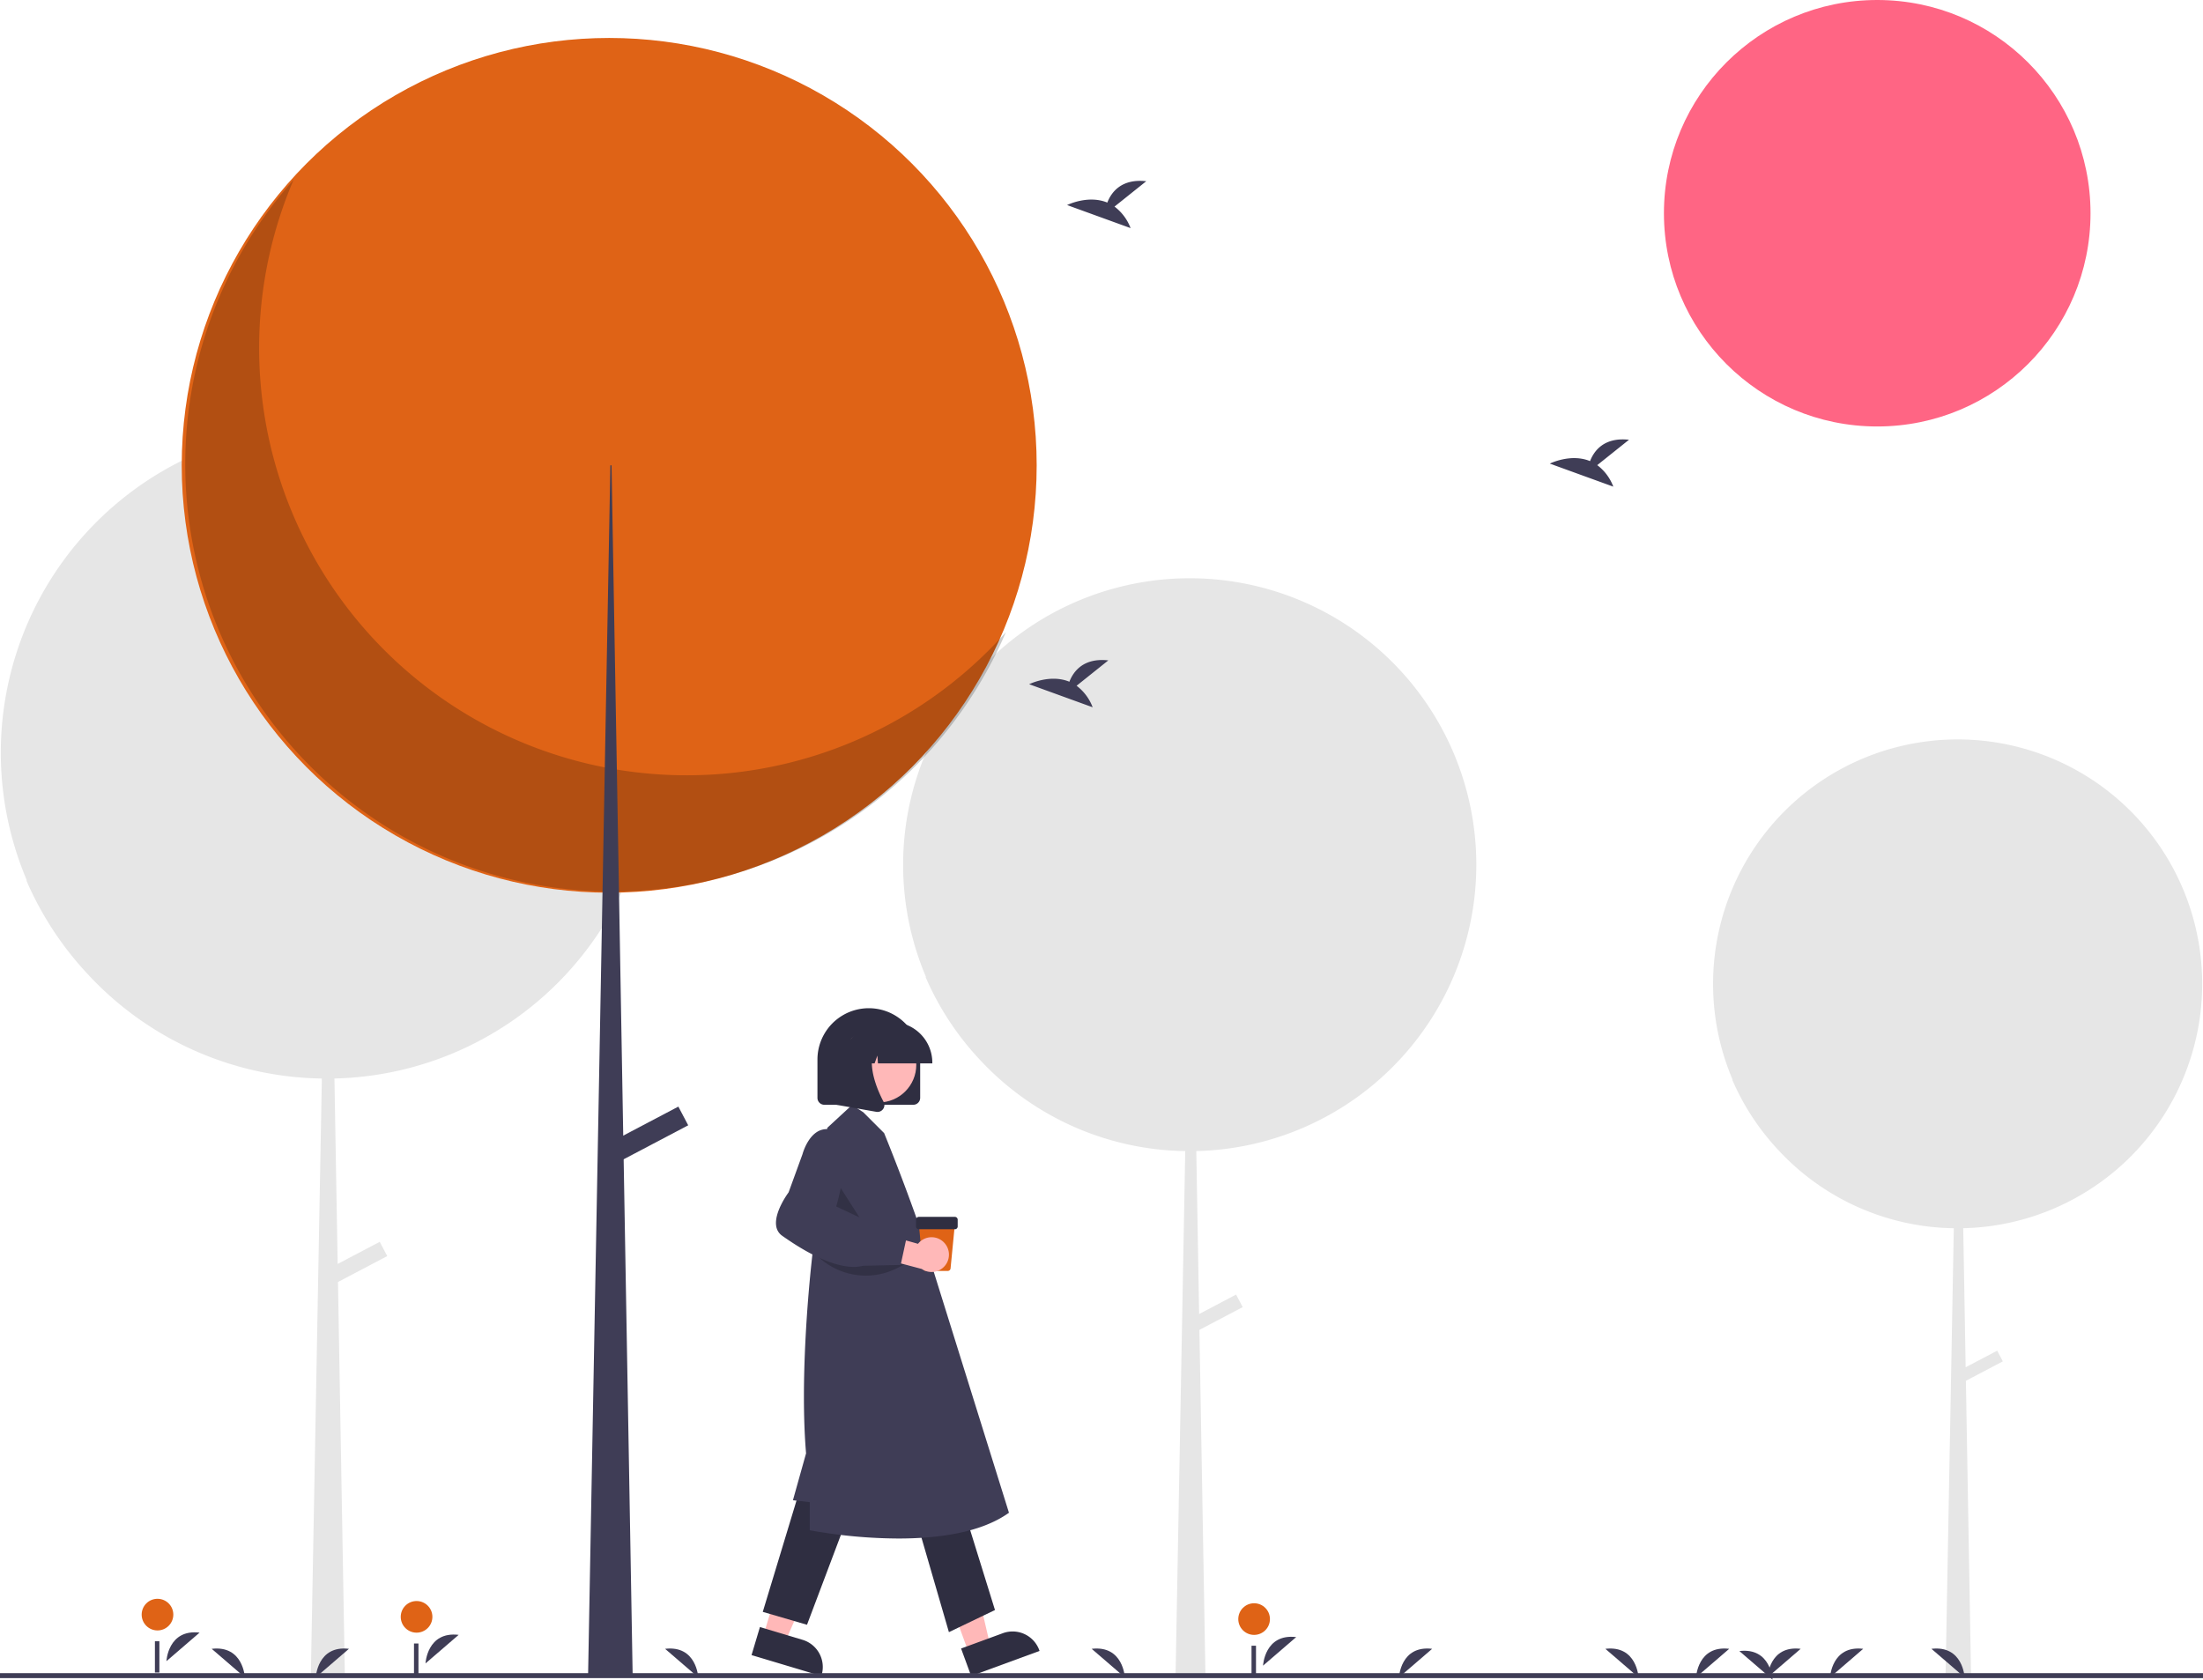 <ns0:svg xmlns:ns0="http://www.w3.org/2000/svg" id="afcd27bc-9e58-484b-acf0-96ac0ca03cce" data-name="Layer 1" width="888" height="677.207" viewBox="0 0 888 677.207"><ns0:polygon points="307.693 659.535 316.417 662.148 330.648 629.74 317.772 625.884 307.693 659.535" fill="#ffb8b8" /><ns0:path d="M462.32,767.416l17.182,5.146.001 0a11.431,11.431,0,0,1,7.669,14.229l-.107.356-28.131-8.426Z" transform="translate(-156 -111.396)" fill="#2f2e41" /><ns0:polygon points="390.602 666.663 399.153 663.528 391.13 629.055 378.51 633.682 390.602 666.663" fill="#ffb8b8" /><ns0:path d="M543.398,776.067l16.839-6.174.001-0a11.431,11.431,0,0,1,14.666,6.797l.128.349L547.46,787.148Z" transform="translate(-156 -111.396)" fill="#2f2e41" /><ns0:polygon points="322.321 600.868 307.464 649.897 325.292 655.097 342.378 609.782 322.321 600.868" fill="#2f2e41" /><ns0:polygon points="369.121 612.011 382.493 658.068 401.064 649.154 387.693 606.068 369.121 612.011" fill="#2f2e41" /><ns0:path d="M518.162,731.714a203.98,203.98,0,0,1-35.458-3.27l-.298-.06v-11.33l-6.79-.754,5.3-18.928c-2.47-29.16,1.04-66.089,2.176-76.719.26-2.493.431-3.891.431-3.891l5.959-50.65,9.97-9.203,4.529,2.948,8.402,8.401c9.766,24.034,17.515,46.661,17.564,48.115l32.751,104.953-.221.156C551.106,729.51,533.77,731.714,518.162,731.714Z" transform="translate(-156 -111.396)" fill="#3f3d56" /><ns0:polygon points="337.708 477.181 335.418 491.475 350.921 497.87 337.708 477.181" opacity="0.2" /><ns0:path d="M524.128,556.834H488.284a2.784,2.784,0,0,1-2.781-2.781v-15.45a20.703,20.703,0,0,1,41.406,0v15.45A2.784,2.784,0,0,1,524.128,556.834Z" transform="translate(-156 -111.396)" fill="#2f2e41" /><ns0:circle cx="354.164" cy="429.328" r="15.179" fill="#ffb8b8" /><ns0:path d="M531.807,540.148H509.889l-.225-3.147-1.124,3.147h-3.375l-.445-6.237-2.227,6.237h-6.53v-.309a16.395,16.395,0,0,1,16.377-16.377H515.43a16.395,16.395,0,0,1,16.377,16.377Z" transform="translate(-156 -111.396)" fill="#2f2e41" /><ns0:path d="M509.71,559.718a2.841,2.841,0,0,1-.492-.043l-16.049-2.832V530.318h17.667l-.437.51c-6.086,7.097-1.501,18.606,1.774,24.834a2.74,2.74,0,0,1-.218,2.909A2.77,2.77,0,0,1,509.71,559.718Z" transform="translate(-156 -111.396)" fill="#2f2e41" /><ns0:path d="M538.029,623.83h-8.797a1.131,1.131,0,0,1-1.13-1.025l-1.761-18.049h14.579l-1.761,18.049A1.131,1.131,0,0,1,538.029,623.83Z" transform="translate(-156 -111.396)" fill="#DF6316" /><ns0:path d="M540.896,607.027H526.364a1.137,1.137,0,0,1-1.135-1.135v-2.725a1.137,1.137,0,0,1,1.135-1.135h14.532a1.137,1.137,0,0,1,1.135,1.135v2.725A1.137,1.137,0,0,1,540.896,607.027Z" transform="translate(-156 -111.396)" fill="#2f2e41" /><ns0:path d="M483.892,616.064l0,0a27.881,27.881,0,0,0,33.468,6.765l3.304-1.635Z" transform="translate(-156 -111.396)" opacity="0.2" /><ns0:path d="M536.711,612.569a6.966,6.966,0,0,0-10.676.322l-15.326-4.302-4.886,8.676,21.728,5.772a7.004,7.004,0,0,0,9.16-10.467Z" transform="translate(-156 -111.396)" fill="#ffb8b8" /><ns0:path d="M500.139,622.197c-7.286.001-17.145-4.271-28.849-12.546a5.731,5.731,0,0,1-2.413-3.928c-.863-5.469,4.471-12.863,4.995-13.572l5.608-15.401c.065-.25,1.872-6.914,6.409-9.284a7.438,7.438,0,0,1,6.214-.265c8.642,3.147,1.894,27.448.968,30.635l11.45,5.389,7.271,4.635,9.958,1.042-2.704,12.512-15.123.34A15.434,15.434,0,0,1,500.139,622.197Z" transform="translate(-156 -111.396)" fill="#3f3d56" /><ns0:path d="M1043.675,508.056A98.58,98.58,0,1,0,854.454,546.865c-.096-.107-.196-.211-.292-.319a98.666,98.666,0,0,0,17.954,27.783c.022.025.045.049.068.073.606.66,1.215,1.317,1.838,1.96a98.28,98.28,0,0,0,69.529,30.254l-3.331,180.929h10.291l-2.083-119.415,14.887-7.838-2.271-4.314-12.711,6.692-.978-56.064A98.578,98.578,0,0,0,1043.675,508.056Z" transform="translate(-156 -111.396)" fill="#e6e6e6" /><ns0:path d="M751.087,460.008a115.526,115.526,0,1,0-221.75,45.481c-.113-.126-.23-.248-.342-.374a115.628,115.628,0,0,0,21.041,32.559c.026.029.053.057.08.086.71.773,1.423,1.543,2.154,2.297a115.176,115.176,0,0,0,81.482,35.454l-3.904,212.033h12.06l-2.441-139.944,17.446-9.185-2.661-5.055-14.896,7.842-1.146-65.702A115.525,115.525,0,0,0,751.087,460.008Z" transform="translate(-156 -111.396)" fill="#e6e6e6" /><ns0:path d="M419.259,414.815A131.467,131.467,0,1,0,166.912,466.571c-.129-.143-.261-.282-.389-.426a131.582,131.582,0,0,0,23.944,37.051c.03.033.061.065.091.098.808.88,1.62,1.756,2.451,2.614a131.068,131.068,0,0,0,92.725,40.346L281.291,787.545h13.725L292.238,628.291,312.091,617.839l-3.029-5.753-16.952,8.925-1.304-74.767A131.465,131.465,0,0,0,419.259,414.815Z" transform="translate(-156 -111.396)" fill="#e6e6e6" /><ns0:circle cx="756.685" cy="85.976" r="85.976" fill="#ff6584" /><ns0:circle cx="245.559" cy="187.616" r="172.312" fill="#DF6316" /><ns0:path d="M274.329,183.922A172.325,172.325,0,0,0,561.452,366.292,172.327,172.327,0,1,1,274.329,183.922Z" transform="translate(-156 -111.396)" opacity="0.2" style="isolation:isolate" /><ns0:polygon points="246.032 187.616 246.506 187.616 255.027 676.148 237.038 676.148 246.032 187.616" fill="#3f3d56" /><ns0:rect x="401.085" y="564.581" width="32.19" height="8.521" transform="translate(-372.966 148.448) rotate(-27.766)" fill="#3f3d56" /><ns0:path d="M665.115,782.975s.622-13.027,13.366-11.513" transform="translate(-156 -111.396)" fill="#3f3d56" /><ns0:circle cx="505.514" cy="652.803" r="6.379" fill="#DF6316" /><ns0:rect x="504.476" y="663.545" width="1.801" height="12.604" fill="#3f3d56" /><ns0:path d="M223.083,781.174s.622-13.027,13.366-11.513" transform="translate(-156 -111.396)" fill="#3f3d56" /><ns0:circle cx="63.482" cy="651.003" r="6.379" fill="#DF6316" /><ns0:rect x="62.444" y="661.744" width="1.801" height="12.604" fill="#3f3d56" /><ns0:path d="M327.514,782.075s.622-13.027,13.366-11.513" transform="translate(-156 -111.396)" fill="#3f3d56" /><ns0:circle cx="167.913" cy="651.903" r="6.379" fill="#DF6316" /><ns0:rect x="166.875" y="662.644" width="1.801" height="12.604" fill="#3f3d56" /><ns0:path d="M605.243,194.695l12.795-10.233c-9.94-1.097-14.024,4.324-15.695,8.615-7.765-3.224-16.219,1.001-16.219,1.001l25.6,9.294A19.372,19.372,0,0,0,605.243,194.695Z" transform="translate(-156 -111.396)" fill="#3f3d56" /><ns0:path d="M799.827,298.936l12.795-10.233c-9.94-1.097-14.024,4.324-15.695,8.615-7.765-3.224-16.219,1.001-16.219,1.001l25.6,9.294A19.372,19.372,0,0,0,799.827,298.936Z" transform="translate(-156 -111.396)" fill="#3f3d56" /><ns0:path d="M589.955,387.889l12.795-10.233c-9.94-1.097-14.024,4.324-15.695,8.615-7.765-3.224-16.219,1.001-16.219,1.001l25.6,9.294A19.372,19.372,0,0,0,589.955,387.889Z" transform="translate(-156 -111.396)" fill="#3f3d56" /><ns0:path d="M839.655,787.703s.622-13.027,13.366-11.513" transform="translate(-156 -111.396)" fill="#3f3d56" /><ns0:path d="M719.919,787.703s.622-13.027,13.366-11.513" transform="translate(-156 -111.396)" fill="#3f3d56" /><ns0:path d="M283.289,787.703s.622-13.027,13.366-11.513" transform="translate(-156 -111.396)" fill="#3f3d56" /><ns0:path d="M893.671,787.703s.622-13.027,13.366-11.513" transform="translate(-156 -111.396)" fill="#3f3d56" /><ns0:path d="M868.464,787.703s.622-13.027,13.366-11.513" transform="translate(-156 -111.396)" fill="#3f3d56" /><ns0:path d="M816.465,787.703s-.622-13.027-13.366-11.513" transform="translate(-156 -111.396)" fill="#3f3d56" /><ns0:path d="M609.403,787.703s-.622-13.027-13.366-11.513" transform="translate(-156 -111.396)" fill="#3f3d56" /><ns0:path d="M437.452,787.703s-.622-13.027-13.366-11.513" transform="translate(-156 -111.396)" fill="#3f3d56" /><ns0:path d="M254.697,787.703s-.622-13.027-13.366-11.513" transform="translate(-156 -111.396)" fill="#3f3d56" /><ns0:path d="M947.904,787.703s-.622-13.027-13.366-11.513" transform="translate(-156 -111.396)" fill="#3f3d56" /><ns0:path d="M870.481,788.604s-.622-13.027-13.366-11.513" transform="translate(-156 -111.396)" fill="#3f3d56" /><ns0:rect y="674.604" width="888" height="2" fill="#3f3d56" /></ns0:svg>
